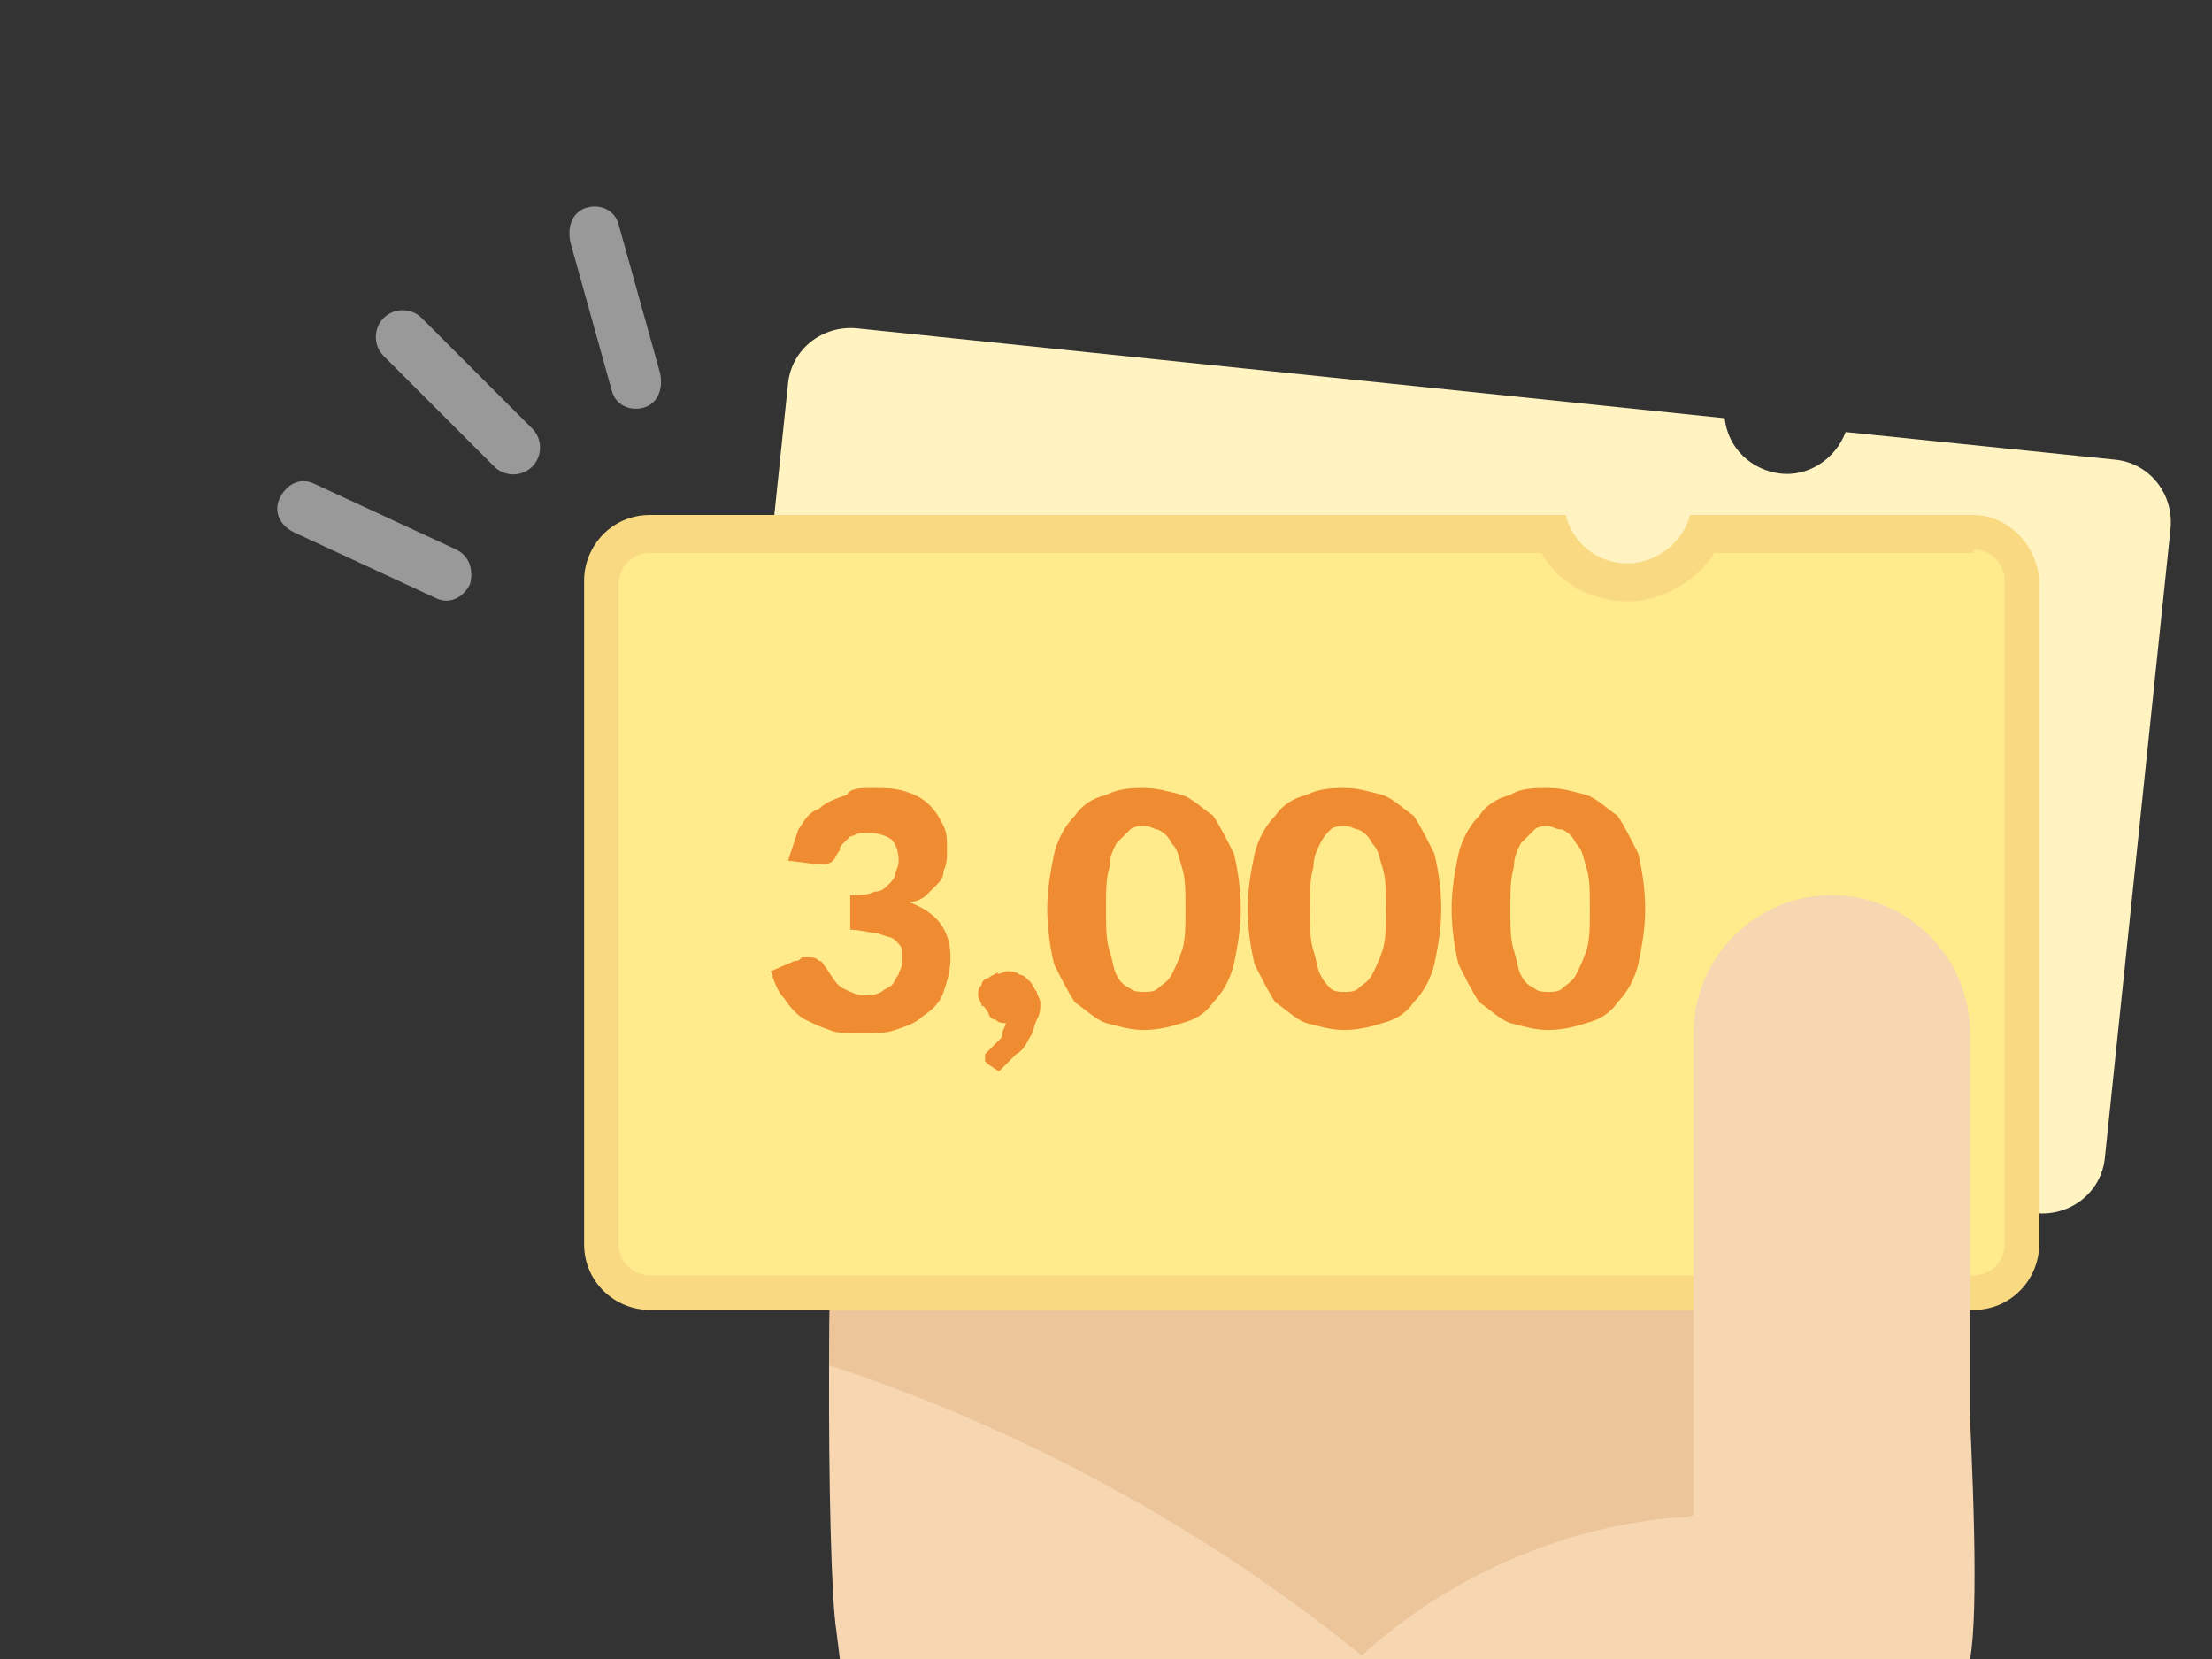 <svg xmlns="http://www.w3.org/2000/svg" width="64" height="48"><rect width="100%" height="100%" fill="#333333" stroke="none"/><path d="M57 48H24.3l-.1-.8c-.3-1.9-.3-13.4.1-15.3h32.1s1.1 13.4.6 16.1z" fill="#f7d6b2"/><path d="M57 41.4l-8.2 2.5s-5 0-9.4 4C33 42.7 26.7 40.4 24 39.5c0-3.3.1-6.6.3-7.6h32.1c0 .2.3 3.6.5 7.3v1.7l.1.5z" fill="#ecc59b"/><path d="M58.9 35.1c1 .1 1.9-.6 2-1.6l1.9-18.2c.1-1-.6-1.9-1.6-2l-7.8-.8c-.3.8-1.1 1.3-1.9 1.2-.8-.1-1.5-.7-1.6-1.6L24.8 9.5c-1-.1-1.9.6-2 1.6l-1.9 18.2c-.1 1 .6 1.9 1.6 2l36.4 3.8z" fill="#fff3c2"/><path d="M18.8 37.4c-.8 0-1.4-.6-1.4-1.4V16.9c0-.8.6-1.4 1.4-1.4h26.1c.4.9 1.2 1.4 2.2 1.4 1 0 1.8-.6 2.2-1.4h7.9c.8 0 1.4.6 1.4 1.4V36c0 .8-.6 1.4-1.4 1.4H18.8z" fill="#ffea8c"/><path d="M57.1 14.9h-8.2c-.2.8-1 1.4-1.8 1.4-.9 0-1.6-.6-1.8-1.4H18.8c-1.1 0-1.9.9-1.9 1.9V36c0 1.1.9 1.9 1.9 1.9h38.3c1.1 0 1.9-.9 1.9-1.9V16.9c0-1.1-.9-2-1.9-2m0 1c.5 0 .9.4.9.9V36c0 .5-.4.9-.9.9H18.8c-.5 0-.9-.4-.9-.9V16.9c0-.5.4-.9.9-.9h25.8c.5.9 1.5 1.4 2.5 1.4s2-.6 2.5-1.4h7.5" fill="#f9da82"/><path d="M29.1 28.1c.1 0 .3 0 .4.1.1 0 .2.1.3.2.1.1.1.2.2.3 0 .1.1.2.1.3 0 .2 0 .3-.1.5s-.1.4-.2.5c-.1.2-.2.4-.4.5l-.5.5-.3-.2-.1-.1v-.2l.1-.1.1-.1.2-.2c.1-.1.1-.1.1-.2s.1-.2.1-.3c-.1 0-.2 0-.3-.1-.1 0-.2-.1-.2-.2-.1-.1-.1-.2-.2-.2 0-.1-.1-.2-.1-.3 0-.1 0-.2.1-.3 0-.1.1-.2.2-.2.1-.1.2-.1.3-.2-.1.1 0 .1.2 0zm-3.9-5.3c.4 0 .7 0 1 .1.3.1.5.2.7.4.2.2.3.4.4.6.1.2.1.4.1.7 0 .2 0 .4-.1.6 0 .2-.1.3-.2.4l-.3.3c-.1.1-.3.2-.5.2.8.3 1.2.8 1.2 1.6 0 .4-.1.7-.2 1-.1.3-.3.5-.6.7-.2.2-.5.3-.8.4-.3.1-.6.1-1 .1-.3 0-.7 0-.9-.1-.3-.1-.5-.2-.7-.3-.2-.1-.4-.3-.6-.6-.2-.2-.3-.5-.4-.8l.7-.3c.1 0 .1 0 .2-.1h.2c.1 0 .2 0 .3.1.1 0 .1.1.2.2.2.3.3.5.5.6.2.1.4.2.6.2.2 0 .3 0 .5-.1.1-.1.2-.1.3-.2.1-.1.1-.2.2-.3 0-.1.1-.2.1-.3v-.4c0-.1-.1-.2-.2-.3-.1-.1-.3-.1-.5-.2-.2 0-.5-.1-.8-.1v-1c.3 0 .5 0 .7-.1.2 0 .3-.1.4-.2.1-.1.2-.2.2-.3 0-.1.1-.2.1-.4 0-.3-.1-.5-.2-.6-.1-.1-.4-.2-.6-.2h-.3c-.1 0-.2.1-.3.1l-.2.2c-.1.1-.1.1-.1.2-.1.1-.1.2-.2.3-.1.1-.2.1-.3.1h-.2l-.8-.1.3-.9c.2-.3.3-.5.6-.6.2-.2.5-.3.8-.4.1-.2.4-.2.7-.2zm7.9 0c.4 0 .7.1 1.1.2.3.1.6.4.9.6.2.3.4.7.6 1.1.1.4.2 1 .2 1.6 0 .6-.1 1.1-.2 1.6-.1.4-.3.8-.6 1.1-.2.3-.5.5-.9.6-.3.1-.7.2-1.1.2-.4 0-.7-.1-1.1-.2-.3-.1-.6-.4-.9-.6-.2-.3-.4-.7-.6-1.1-.1-.4-.2-1-.2-1.6 0-.6.1-1.1.2-1.6.1-.4.3-.8.6-1.1.2-.3.5-.5.9-.6.4-.2.8-.2 1.1-.2zm5.8 0c.4 0 .7.1 1.1.2.3.1.6.4.9.6.2.3.4.7.6 1.1.1.4.2 1 .2 1.6 0 .6-.1 1.1-.2 1.6-.1.4-.3.8-.6 1.1-.2.3-.5.5-.9.6-.3.1-.7.2-1.1.2-.4 0-.7-.1-1.1-.2-.3-.1-.6-.4-.9-.6-.2-.3-.4-.7-.6-1.1-.1-.4-.2-1-.2-1.6 0-.6.1-1.1.2-1.6.1-.4.3-.8.6-1.1.2-.3.5-.5.9-.6.4-.2.8-.2 1.1-.2zm5.9 0c.4 0 .7.1 1.1.2.3.1.6.4.9.6.2.3.4.7.6 1.1.1.4.2 1 .2 1.6 0 .6-.1 1.1-.2 1.6-.1.4-.3.8-.6 1.1-.2.3-.5.5-.9.6-.3.1-.7.2-1.1.2-.4 0-.7-.1-1.1-.2-.3-.1-.6-.4-.9-.6-.2-.3-.4-.7-.6-1.1-.1-.4-.2-1-.2-1.6 0-.6.1-1.1.2-1.6.1-.4.3-.8.6-1.1.2-.3.5-.5.9-.6.3-.2.7-.2 1.1-.2zm-11.7 1.1c-.1 0-.3 0-.4.1l-.4.4c-.1.2-.2.4-.2.7-.1.3-.1.7-.1 1.2s0 .9.1 1.2c.1.3.1.5.2.7.1.2.2.3.4.4.1.1.3.1.4.1.1 0 .3 0 .4-.1.1-.1.3-.2.4-.4.1-.2.2-.4.3-.7.1-.3.1-.7.1-1.2s0-.9-.1-1.2c-.1-.3-.1-.5-.3-.7-.1-.2-.2-.3-.4-.4-.1 0-.2-.1-.4-.1zm5.8 0c-.1 0-.3 0-.4.1-.1.1-.2.2-.3.4-.1.2-.2.4-.2.7-.1.3-.1.7-.1 1.2s0 .9.1 1.2c.1.3.1.5.2.7.1.2.2.3.3.4.1.1.3.1.4.1.1 0 .3 0 .4-.1.1-.1.3-.2.4-.4.1-.2.2-.4.3-.7.1-.3.1-.7.1-1.2s0-.9-.1-1.2c-.1-.3-.1-.5-.3-.7-.1-.2-.2-.3-.4-.4-.1 0-.2-.1-.4-.1zm5.9 0c-.1 0-.3 0-.4.1l-.4.4c-.1.2-.2.4-.2.7-.1.3-.1.7-.1 1.2s0 .9.1 1.2c.1.3.1.5.2.7s.2.3.4.4c.1.1.3.1.4.1.1 0 .3 0 .4-.1.1-.1.3-.2.4-.4.1-.2.2-.4.3-.7.1-.3.1-.7.1-1.2s0-.9-.1-1.2c-.1-.3-.1-.5-.3-.7-.1-.2-.2-.3-.4-.4-.2 0-.3-.1-.4-.1z" fill="#ef8b30"/><path d="M49 29.9v17h8v-17c0-2.2-1.8-4-4-4s-4 1.8-4 4" fill="#f7d6b2"/><path d="M18.6 11.8c-.4.1-.8-.1-.9-.5L16.5 7c-.1-.5.1-.9.5-1 .4-.1.8.1.9.5l1.2 4.3c.1.5-.1.9-.5 1zm-5.4 4.1L9.1 14c-.4-.2-.8 0-1 .4-.2.4 0 .8.4 1l4.1 1.9c.4.2.8 0 1-.4.1-.4 0-.8-.4-1zm-1-6.7c-.3-.3-.8-.3-1.1 0-.3.3-.3.8 0 1.1l3.2 3.2c.3.3.8.3 1.1 0 .3-.3.3-.8 0-1.1l-3.2-3.2z" fill="#fff" opacity=".5"/></svg>